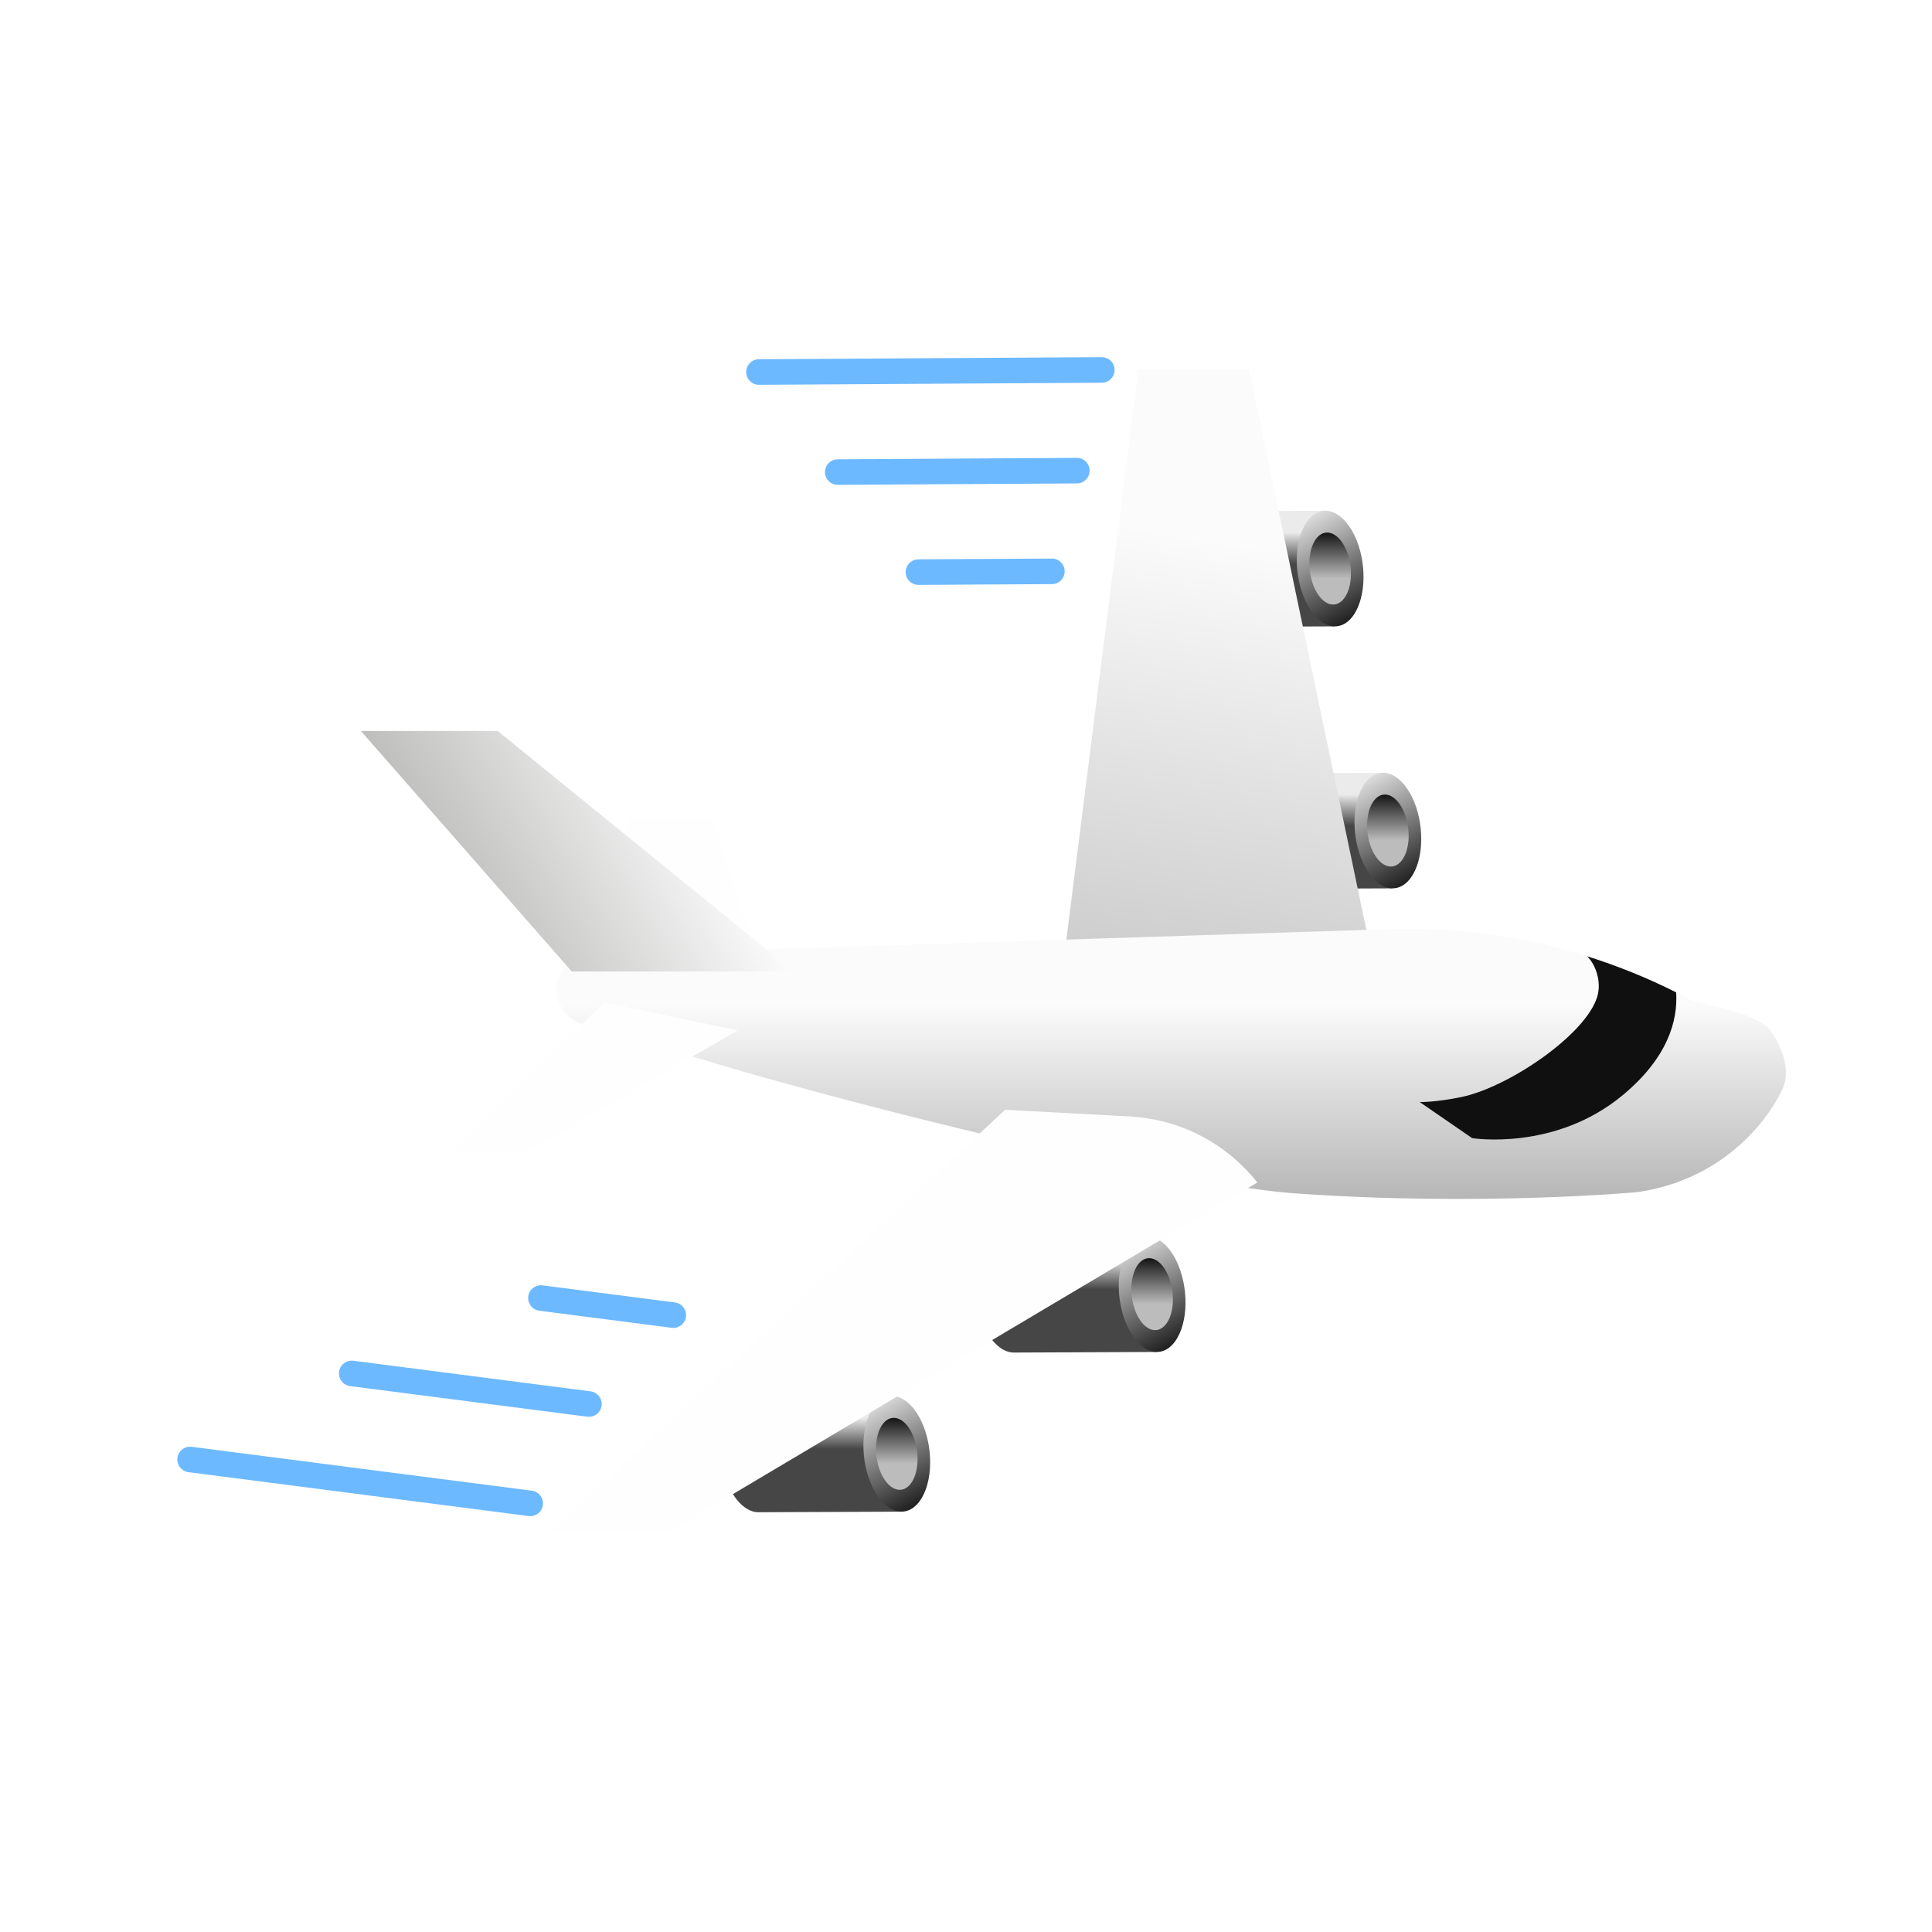 <svg width="756" height="756" viewBox="0 0 756 756" fill="none" xmlns="http://www.w3.org/2000/svg">
<g clip-path="url(#clip0)">
<g filter="url(#filter0_d)">
<path d="M518.829 195.862L462.362 196.096L462.363 196.097C459.462 196.203 456.706 198.018 454.631 201.612C449.909 209.789 450.502 224.074 455.953 233.516C458.95 238.707 462.792 241.348 466.429 241.321L466.43 241.326L522.254 241.101L521.986 237.564C522.463 236.977 522.919 236.318 523.344 235.582C528.066 227.404 527.473 213.12 522.021 203.677C521.121 202.119 520.144 200.794 519.119 199.697L518.829 195.862Z" fill="url(#paint0_linear)"/>
<path d="M529.043 203.669C523.591 194.226 515.344 193.2 510.622 201.378C505.901 209.555 506.493 223.839 511.945 233.282C517.396 242.724 525.643 243.75 530.365 235.573C535.086 227.394 534.494 213.111 529.043 203.669Z" fill="url(#paint1_linear)"/>
<path d="M525.816 209.256C522.422 203.377 517.287 202.739 514.348 207.831C511.409 212.921 511.777 221.816 515.171 227.694C518.566 233.574 523.7 234.212 526.639 229.12C529.58 224.029 529.21 215.135 525.816 209.256Z" fill="url(#paint2_linear)"/>
<path d="M541.415 298.379L484.948 298.614L484.949 298.615C482.048 298.721 479.292 300.536 477.217 304.13C472.495 312.307 473.088 326.591 478.539 336.034C481.536 341.225 485.377 343.866 489.015 343.838L489.016 343.844L544.84 343.618L544.572 340.082C545.049 339.494 545.505 338.835 545.93 338.099C550.651 329.922 550.059 315.637 544.607 306.195C543.707 304.636 542.73 303.311 541.705 302.215L541.415 298.379Z" fill="url(#paint3_linear)"/>
<path d="M551.629 306.186C546.177 296.744 537.93 295.718 533.208 303.895C528.487 312.073 529.079 326.357 534.531 335.8C539.982 345.242 548.229 346.268 552.951 338.09C557.672 329.912 557.08 315.629 551.629 306.186Z" fill="url(#paint4_linear)"/>
<path d="M548.402 311.774C545.008 305.895 539.873 305.257 536.934 310.348C533.994 315.439 534.363 324.333 537.757 330.212C541.152 336.091 546.286 336.73 549.225 331.638C552.166 326.546 551.796 317.653 548.402 311.774Z" fill="url(#paint5_linear)"/>
<path d="M449.174 479.794L392.708 480.029L392.708 480.03C389.807 480.136 387.052 481.951 384.977 485.545C380.255 493.722 380.847 508.007 386.299 517.449C389.296 522.64 393.137 525.281 396.775 525.254L396.776 525.259L452.6 525.034L452.332 521.497C452.809 520.91 453.264 520.251 453.689 519.514C458.411 511.337 457.819 497.053 452.367 487.61C451.467 486.051 450.49 484.727 449.465 483.63L449.174 479.794Z" fill="url(#paint6_linear)"/>
<path d="M459.388 487.601C453.937 478.159 445.69 477.133 440.968 485.311C436.246 493.488 436.838 507.772 442.29 517.215C447.742 526.657 455.989 527.683 460.711 519.506C465.432 511.327 464.84 497.044 459.388 487.601Z" fill="url(#paint7_linear)"/>
<path d="M456.162 493.189C452.768 487.31 447.633 486.672 444.694 491.763C441.754 496.854 442.123 505.748 445.517 511.627C448.911 517.506 454.045 518.145 456.985 513.053C459.925 507.962 459.556 499.068 456.162 493.189Z" fill="url(#paint8_linear)"/>
<path d="M349.249 542.278L292.782 542.513L292.783 542.514C289.882 542.62 287.126 544.435 285.051 548.029C280.329 556.206 280.922 570.491 286.373 579.933C289.37 585.124 293.212 587.765 296.849 587.738L296.85 587.743L352.674 587.518L352.406 583.981C352.883 583.394 353.339 582.735 353.764 581.998C358.486 573.821 357.893 559.537 352.442 550.094C351.542 548.535 350.564 547.211 349.54 546.114L349.249 542.278Z" fill="url(#paint9_linear)"/>
<path d="M359.463 550.085C354.011 540.643 345.764 539.617 341.043 547.795C336.321 555.972 336.913 570.256 342.365 579.699C347.816 589.141 356.063 590.167 360.785 581.99C365.506 573.811 364.914 559.528 359.463 550.085Z" fill="url(#paint10_linear)"/>
<path d="M356.237 555.673C352.842 549.794 347.707 549.156 344.768 554.247C341.829 559.338 342.197 568.232 345.591 574.111C348.986 579.991 354.12 580.629 357.06 575.537C360 570.446 359.631 561.552 356.237 555.673Z" fill="url(#paint11_linear)"/>
<path d="M417.169 364.525L445.472 140.444L488.718 140.444L536.877 370.446L417.169 364.525Z" fill="url(#paint12_linear)"/>
<path d="M298.454 378.632L279.082 316.092L245.219 316.092L238.454 378.898L298.454 378.632Z" fill="#FEFEFE"/>
<path d="M662.154 387.576C662.154 387.576 689.224 392.735 692.97 399.548C692.97 399.548 703.002 412.766 696.809 423.492C696.809 423.492 681.993 456.499 640.662 462.496C640.662 462.496 579.161 468.152 506.51 462.953C468.674 460.245 372.165 438.479 291.721 415.589L227.78 396.654C222.285 395.028 218.371 390.171 217.946 384.457C217.37 376.681 223.355 369.976 231.147 369.67L542.584 359.616C584.225 358.076 625.515 367.732 662.154 387.576Z" fill="url(#paint13_linear)"/>
<path d="M310.589 376.148L194.733 282.022L141.206 282.021L223.734 376.148L310.589 376.148Z" fill="url(#paint14_linear)"/>
<path d="M288.635 399.226L205.865 447.013L176.096 447.014L236.551 388.139L288.635 399.226Z" fill="#FEFEFE"/>
<path d="M655.882 384.314C644.627 378.652 632.964 373.944 621.018 370.191C624.404 373.396 626.744 380.131 625.029 385.944C620.651 400.778 590.372 421.482 571.715 425.301C561.537 427.384 555.542 427.24 555.542 427.24L576.059 441.354C576.059 441.354 608.488 446.603 635.063 424.475C652.592 409.88 656.61 395.41 655.882 384.314V384.314Z" fill="#101010"/>
<path d="M393.327 430.258L215.078 595.489L261.819 595.49L491.993 458.709C479.843 443.338 461.672 433.93 442.108 432.879L393.327 430.258Z" fill="#FEFEFE"/>
</g>
<line x1="5" y1="-5" x2="139.159" y2="-5" transform="matrix(1 -0.006 0.006 1 292.008 150.6)" stroke="#6DB9FF" stroke-width="10" stroke-linecap="round" stroke-linejoin="round"/>
<line x1="327.819" y1="184.724" x2="421.369" y2="184.167" stroke="#6DB9FF" stroke-width="10" stroke-linecap="round" stroke-linejoin="round"/>
<line x1="359.393" y1="223.873" x2="411.603" y2="223.563" stroke="#6DB9FF" stroke-width="10" stroke-linecap="round" stroke-linejoin="round"/>
<line x1="5" y1="-5" x2="139.159" y2="-5" transform="matrix(0.992 0.128 0.128 -0.992 70.065 565.502)" stroke="#6DB9FF" stroke-width="10" stroke-linecap="round" stroke-linejoin="round"/>
<line x1="5" y1="-5" x2="98.551" y2="-5" transform="matrix(0.992 0.128 0.128 -0.992 133.314 531.824)" stroke="#6DB9FF" stroke-width="10" stroke-linecap="round" stroke-linejoin="round"/>
<line x1="5" y1="-5" x2="57.211" y2="-5" transform="matrix(0.992 0.128 0.128 -0.992 207.347 502.328)" stroke="#6DB9FF" stroke-width="10" stroke-linecap="round" stroke-linejoin="round"/>
</g>
<defs>
<filter id="filter0_d" x="137.206" y="121.718" width="576.913" height="517.893" filterUnits="userSpaceOnUse" color-interpolation-filters="sRGB">
<feFlood flood-opacity="0" result="BackgroundImageFix"/>
<feColorMatrix in="SourceAlpha" type="matrix" values="0 0 0 0 0 0 0 0 0 0 0 0 0 0 0 0 0 0 127 0"/>
<feOffset dy="4"/>
<feGaussianBlur stdDeviation="2"/>
<feColorMatrix type="matrix" values="0 0 0 0 0 0 0 0 0 0 0 0 0 0 0 0 0 0 0.25 0"/>
<feBlend mode="normal" in2="BackgroundImageFix" result="effect1_dropShadow"/>
<feBlend mode="normal" in="SourceGraphic" in2="effect1_dropShadow" result="shape"/>
</filter>
<linearGradient id="paint0_linear" x1="488.985" y1="216.573" x2="488.986" y2="204.342" gradientUnits="userSpaceOnUse">
<stop stop-color="#464646"/>
<stop offset="1" stop-color="#ECEBEB"/>
</linearGradient>
<linearGradient id="paint1_linear" x1="534.292" y1="242.372" x2="507.579" y2="196.104" gradientUnits="userSpaceOnUse">
<stop stop-color="#050505"/>
<stop offset="1" stop-color="#EFEFEF"/>
</linearGradient>
<linearGradient id="paint2_linear" x1="520.495" y1="202.289" x2="520.494" y2="222.384" gradientUnits="userSpaceOnUse">
<stop/>
<stop offset="1" stop-color="#BCBCBC"/>
</linearGradient>
<linearGradient id="paint3_linear" x1="511.571" y1="319.091" x2="511.572" y2="306.86" gradientUnits="userSpaceOnUse">
<stop stop-color="#464646"/>
<stop offset="1" stop-color="#ECEBEB"/>
</linearGradient>
<linearGradient id="paint4_linear" x1="556.878" y1="344.89" x2="530.165" y2="298.622" gradientUnits="userSpaceOnUse">
<stop stop-color="#050505"/>
<stop offset="1" stop-color="#EFEFEF"/>
</linearGradient>
<linearGradient id="paint5_linear" x1="543.081" y1="304.806" x2="543.08" y2="324.902" gradientUnits="userSpaceOnUse">
<stop/>
<stop offset="1" stop-color="#BCBCBC"/>
</linearGradient>
<linearGradient id="paint6_linear" x1="419.331" y1="500.506" x2="419.332" y2="488.275" gradientUnits="userSpaceOnUse">
<stop stop-color="#464646"/>
<stop offset="1" stop-color="#ECEBEB"/>
</linearGradient>
<linearGradient id="paint7_linear" x1="464.638" y1="526.305" x2="437.925" y2="480.037" gradientUnits="userSpaceOnUse">
<stop stop-color="#050505"/>
<stop offset="1" stop-color="#EFEFEF"/>
</linearGradient>
<linearGradient id="paint8_linear" x1="450.84" y1="486.222" x2="450.84" y2="506.317" gradientUnits="userSpaceOnUse">
<stop/>
<stop offset="1" stop-color="#BCBCBC"/>
</linearGradient>
<linearGradient id="paint9_linear" x1="319.405" y1="562.99" x2="319.406" y2="550.759" gradientUnits="userSpaceOnUse">
<stop stop-color="#464646"/>
<stop offset="1" stop-color="#ECEBEB"/>
</linearGradient>
<linearGradient id="paint10_linear" x1="364.712" y1="588.789" x2="337.999" y2="542.521" gradientUnits="userSpaceOnUse">
<stop stop-color="#050505"/>
<stop offset="1" stop-color="#EFEFEF"/>
</linearGradient>
<linearGradient id="paint11_linear" x1="350.915" y1="548.706" x2="350.914" y2="568.801" gradientUnits="userSpaceOnUse">
<stop/>
<stop offset="1" stop-color="#BCBCBC"/>
</linearGradient>
<linearGradient id="paint12_linear" x1="462.698" y1="430.772" x2="498.446" y2="210.682" gradientUnits="userSpaceOnUse">
<stop stop-color="#BEBEBE"/>
<stop offset="1" stop-color="#FBFBFB"/>
</linearGradient>
<linearGradient id="paint13_linear" x1="458.368" y1="469.761" x2="458.368" y2="389.325" gradientUnits="userSpaceOnUse">
<stop stop-color="#B3B2B2"/>
<stop offset="1" stop-color="#FBFBFB"/>
</linearGradient>
<linearGradient id="paint14_linear" x1="182.758" y1="353.992" x2="269.037" y2="304.178" gradientUnits="userSpaceOnUse">
<stop stop-color="#BEBEBD"/>
<stop offset="1" stop-color="#FBFBFB"/>
</linearGradient>
<clipPath id="clip0">
<rect width="756" height="756" fill="white"/>
</clipPath>
</defs>
</svg>
